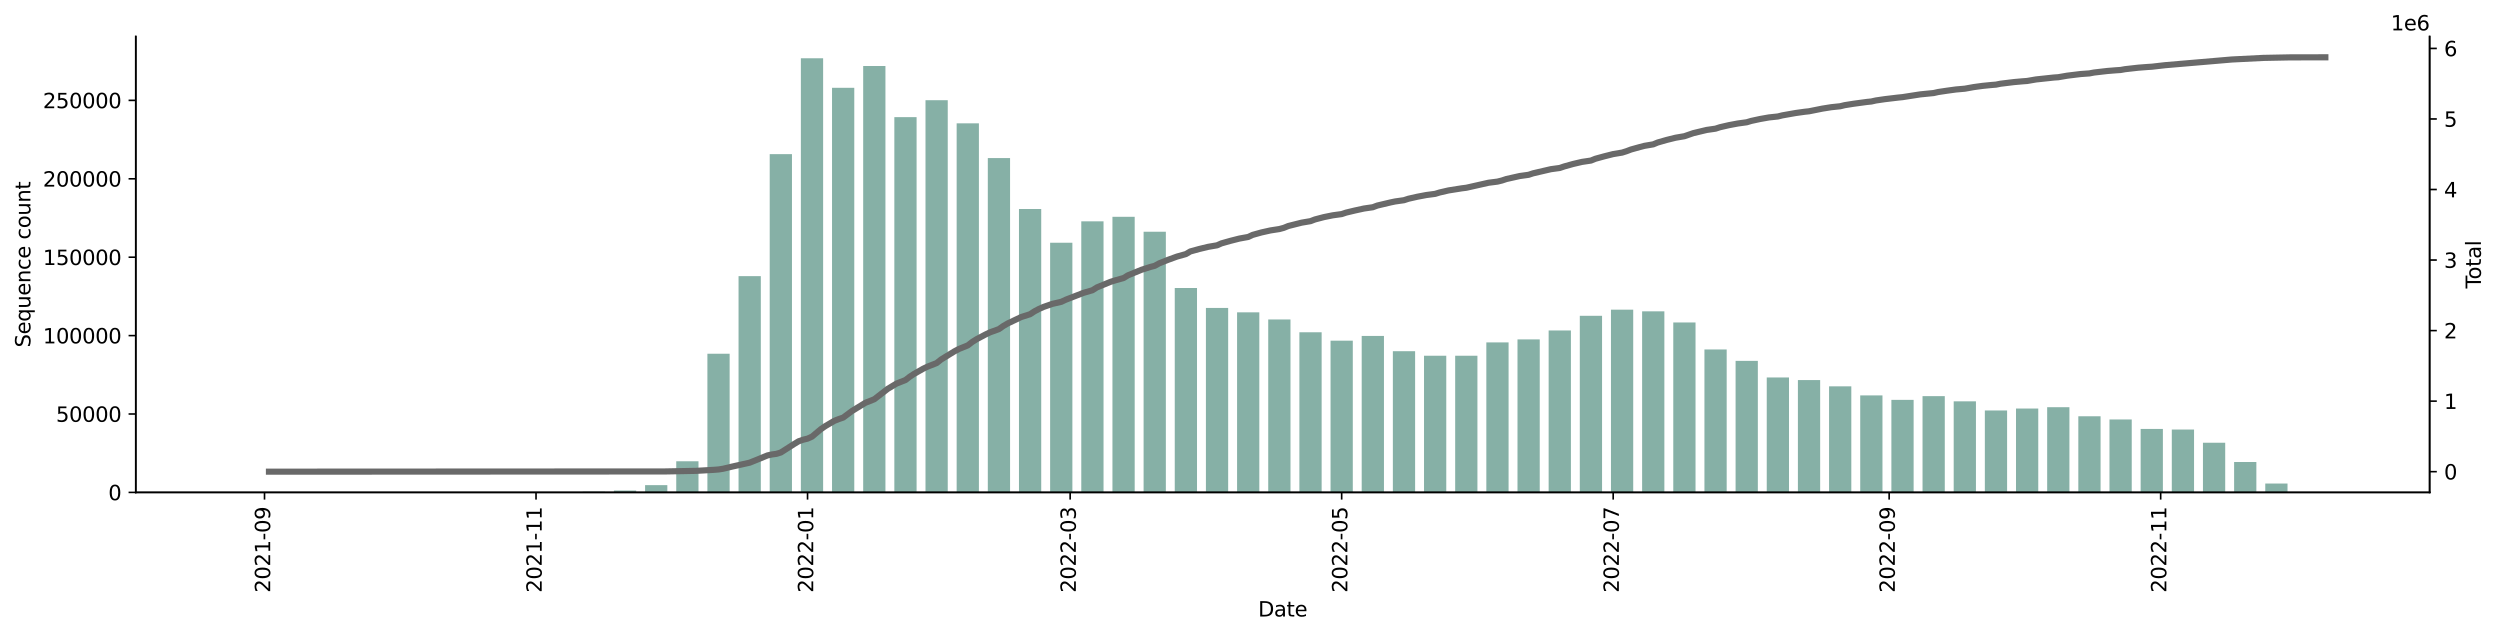 <?xml version="1.0" encoding="utf-8" standalone="no"?>
<!DOCTYPE svg PUBLIC "-//W3C//DTD SVG 1.1//EN"
  "http://www.w3.org/Graphics/SVG/1.1/DTD/svg11.dtd">
<svg xmlns:xlink="http://www.w3.org/1999/xlink" width="1216.294pt" height="309.219pt" viewBox="0 0 1216.294 309.219" xmlns="http://www.w3.org/2000/svg" version="1.1">
 <defs>
  <style type="text/css">*{stroke-linejoin: round; stroke-linecap: butt}</style>
 </defs>
 <g id="figure_1">
  <g id="patch_1">
   <path d="M 0 309.219 
L 1216.294 309.219 
L 1216.294 0 
L 0 0 
z
" style="fill: #ffffff"/>
  </g>
  <g id="axes_1">
   <g id="patch_2">
    <path d="M 66.053 239.558 
L 1182.053 239.558 
L 1182.053 17.798 
L 66.053 17.798 
z
" style="fill: #ffffff"/>
   </g>
   <g id="patch_3">
    <path d="M 116.78 239.558 
L 127.608 239.558 
L 127.608 239.557 
L 116.78 239.557 
z
" clip-path="url(#p07adc57040)" style="fill: #86b0a6"/>
   </g>
   <g id="patch_4">
    <path d="M 131.939 239.558 
L 142.767 239.558 
L 142.767 239.552 
L 131.939 239.552 
z
" clip-path="url(#p07adc57040)" style="fill: #86b0a6"/>
   </g>
   <g id="patch_5">
    <path d="M 147.098 239.558 
L 157.925 239.558 
L 157.925 239.554 
L 147.098 239.554 
z
" clip-path="url(#p07adc57040)" style="fill: #86b0a6"/>
   </g>
   <g id="patch_6">
    <path d="M 162.256 239.558 
L 173.084 239.558 
L 173.084 239.555 
L 162.256 239.555 
z
" clip-path="url(#p07adc57040)" style="fill: #86b0a6"/>
   </g>
   <g id="patch_7">
    <path d="M 177.415 239.558 
L 188.243 239.558 
L 188.243 239.539 
L 177.415 239.539 
z
" clip-path="url(#p07adc57040)" style="fill: #86b0a6"/>
   </g>
   <g id="patch_8">
    <path d="M 192.574 239.558 
L 203.401 239.558 
L 203.401 239.554 
L 192.574 239.554 
z
" clip-path="url(#p07adc57040)" style="fill: #86b0a6"/>
   </g>
   <g id="patch_9">
    <path d="M 207.732 239.558 
L 218.56 239.558 
L 218.56 239.543 
L 207.732 239.543 
z
" clip-path="url(#p07adc57040)" style="fill: #86b0a6"/>
   </g>
   <g id="patch_10">
    <path d="M 222.891 239.558 
L 233.718 239.558 
L 233.718 239.55 
L 222.891 239.55 
z
" clip-path="url(#p07adc57040)" style="fill: #86b0a6"/>
   </g>
   <g id="patch_11">
    <path d="M 238.049 239.558 
L 248.877 239.558 
L 248.877 239.539 
L 238.049 239.539 
z
" clip-path="url(#p07adc57040)" style="fill: #86b0a6"/>
   </g>
   <g id="patch_12">
    <path d="M 253.208 239.558 
L 264.036 239.558 
L 264.036 239.542 
L 253.208 239.542 
z
" clip-path="url(#p07adc57040)" style="fill: #86b0a6"/>
   </g>
   <g id="patch_13">
    <path d="M 268.367 239.558 
L 279.194 239.558 
L 279.194 239.518 
L 268.367 239.518 
z
" clip-path="url(#p07adc57040)" style="fill: #86b0a6"/>
   </g>
   <g id="patch_14">
    <path d="M 283.525 239.558 
L 294.353 239.558 
L 294.353 239.249 
L 283.525 239.249 
z
" clip-path="url(#p07adc57040)" style="fill: #86b0a6"/>
   </g>
   <g id="patch_15">
    <path d="M 298.684 239.558 
L 309.512 239.558 
L 309.512 238.663 
L 298.684 238.663 
z
" clip-path="url(#p07adc57040)" style="fill: #86b0a6"/>
   </g>
   <g id="patch_16">
    <path d="M 313.843 239.558 
L 324.67 239.558 
L 324.67 236.013 
L 313.843 236.013 
z
" clip-path="url(#p07adc57040)" style="fill: #86b0a6"/>
   </g>
   <g id="patch_17">
    <path d="M 329.001 239.558 
L 339.829 239.558 
L 339.829 224.399 
L 329.001 224.399 
z
" clip-path="url(#p07adc57040)" style="fill: #86b0a6"/>
   </g>
   <g id="patch_18">
    <path d="M 344.16 239.558 
L 354.987 239.558 
L 354.987 172.107 
L 344.16 172.107 
z
" clip-path="url(#p07adc57040)" style="fill: #86b0a6"/>
   </g>
   <g id="patch_19">
    <path d="M 359.318 239.558 
L 370.146 239.558 
L 370.146 134.354 
L 359.318 134.354 
z
" clip-path="url(#p07adc57040)" style="fill: #86b0a6"/>
   </g>
   <g id="patch_20">
    <path d="M 374.477 239.558 
L 385.305 239.558 
L 385.305 75.001 
L 374.477 75.001 
z
" clip-path="url(#p07adc57040)" style="fill: #86b0a6"/>
   </g>
   <g id="patch_21">
    <path d="M 389.636 239.558 
L 400.463 239.558 
L 400.463 28.358 
L 389.636 28.358 
z
" clip-path="url(#p07adc57040)" style="fill: #86b0a6"/>
   </g>
   <g id="patch_22">
    <path d="M 404.794 239.558 
L 415.622 239.558 
L 415.622 42.729 
L 404.794 42.729 
z
" clip-path="url(#p07adc57040)" style="fill: #86b0a6"/>
   </g>
   <g id="patch_23">
    <path d="M 419.953 239.558 
L 430.781 239.558 
L 430.781 32.111 
L 419.953 32.111 
z
" clip-path="url(#p07adc57040)" style="fill: #86b0a6"/>
   </g>
   <g id="patch_24">
    <path d="M 435.112 239.558 
L 445.939 239.558 
L 445.939 56.981 
L 435.112 56.981 
z
" clip-path="url(#p07adc57040)" style="fill: #86b0a6"/>
   </g>
   <g id="patch_25">
    <path d="M 450.27 239.558 
L 461.098 239.558 
L 461.098 48.739 
L 450.27 48.739 
z
" clip-path="url(#p07adc57040)" style="fill: #86b0a6"/>
   </g>
   <g id="patch_26">
    <path d="M 465.429 239.558 
L 476.256 239.558 
L 476.256 60.012 
L 465.429 60.012 
z
" clip-path="url(#p07adc57040)" style="fill: #86b0a6"/>
   </g>
   <g id="patch_27">
    <path d="M 480.588 239.558 
L 491.415 239.558 
L 491.415 76.898 
L 480.588 76.898 
z
" clip-path="url(#p07adc57040)" style="fill: #86b0a6"/>
   </g>
   <g id="patch_28">
    <path d="M 495.746 239.558 
L 506.574 239.558 
L 506.574 101.68 
L 495.746 101.68 
z
" clip-path="url(#p07adc57040)" style="fill: #86b0a6"/>
   </g>
   <g id="patch_29">
    <path d="M 510.905 239.558 
L 521.732 239.558 
L 521.732 118.103 
L 510.905 118.103 
z
" clip-path="url(#p07adc57040)" style="fill: #86b0a6"/>
   </g>
   <g id="patch_30">
    <path d="M 526.063 239.558 
L 536.891 239.558 
L 536.891 107.697 
L 526.063 107.697 
z
" clip-path="url(#p07adc57040)" style="fill: #86b0a6"/>
   </g>
   <g id="patch_31">
    <path d="M 541.222 239.558 
L 552.05 239.558 
L 552.05 105.47 
L 541.222 105.47 
z
" clip-path="url(#p07adc57040)" style="fill: #86b0a6"/>
   </g>
   <g id="patch_32">
    <path d="M 556.381 239.558 
L 567.208 239.558 
L 567.208 112.743 
L 556.381 112.743 
z
" clip-path="url(#p07adc57040)" style="fill: #86b0a6"/>
   </g>
   <g id="patch_33">
    <path d="M 571.539 239.558 
L 582.367 239.558 
L 582.367 140.101 
L 571.539 140.101 
z
" clip-path="url(#p07adc57040)" style="fill: #86b0a6"/>
   </g>
   <g id="patch_34">
    <path d="M 586.698 239.558 
L 597.526 239.558 
L 597.526 149.799 
L 586.698 149.799 
z
" clip-path="url(#p07adc57040)" style="fill: #86b0a6"/>
   </g>
   <g id="patch_35">
    <path d="M 601.857 239.558 
L 612.684 239.558 
L 612.684 151.966 
L 601.857 151.966 
z
" clip-path="url(#p07adc57040)" style="fill: #86b0a6"/>
   </g>
   <g id="patch_36">
    <path d="M 617.015 239.558 
L 627.843 239.558 
L 627.843 155.414 
L 617.015 155.414 
z
" clip-path="url(#p07adc57040)" style="fill: #86b0a6"/>
   </g>
   <g id="patch_37">
    <path d="M 632.174 239.558 
L 643.001 239.558 
L 643.001 161.653 
L 632.174 161.653 
z
" clip-path="url(#p07adc57040)" style="fill: #86b0a6"/>
   </g>
   <g id="patch_38">
    <path d="M 647.332 239.558 
L 658.16 239.558 
L 658.16 165.746 
L 647.332 165.746 
z
" clip-path="url(#p07adc57040)" style="fill: #86b0a6"/>
   </g>
   <g id="patch_39">
    <path d="M 662.491 239.558 
L 673.319 239.558 
L 673.319 163.426 
L 662.491 163.426 
z
" clip-path="url(#p07adc57040)" style="fill: #86b0a6"/>
   </g>
   <g id="patch_40">
    <path d="M 677.65 239.558 
L 688.477 239.558 
L 688.477 170.878 
L 677.65 170.878 
z
" clip-path="url(#p07adc57040)" style="fill: #86b0a6"/>
   </g>
   <g id="patch_41">
    <path d="M 692.808 239.558 
L 703.636 239.558 
L 703.636 173.078 
L 692.808 173.078 
z
" clip-path="url(#p07adc57040)" style="fill: #86b0a6"/>
   </g>
   <g id="patch_42">
    <path d="M 707.967 239.558 
L 718.795 239.558 
L 718.795 173.06 
L 707.967 173.06 
z
" clip-path="url(#p07adc57040)" style="fill: #86b0a6"/>
   </g>
   <g id="patch_43">
    <path d="M 723.126 239.558 
L 733.953 239.558 
L 733.953 166.574 
L 723.126 166.574 
z
" clip-path="url(#p07adc57040)" style="fill: #86b0a6"/>
   </g>
   <g id="patch_44">
    <path d="M 738.284 239.558 
L 749.112 239.558 
L 749.112 165.137 
L 738.284 165.137 
z
" clip-path="url(#p07adc57040)" style="fill: #86b0a6"/>
   </g>
   <g id="patch_45">
    <path d="M 753.443 239.558 
L 764.27 239.558 
L 764.27 160.789 
L 753.443 160.789 
z
" clip-path="url(#p07adc57040)" style="fill: #86b0a6"/>
   </g>
   <g id="patch_46">
    <path d="M 768.601 239.558 
L 779.429 239.558 
L 779.429 153.649 
L 768.601 153.649 
z
" clip-path="url(#p07adc57040)" style="fill: #86b0a6"/>
   </g>
   <g id="patch_47">
    <path d="M 783.76 239.558 
L 794.588 239.558 
L 794.588 150.671 
L 783.76 150.671 
z
" clip-path="url(#p07adc57040)" style="fill: #86b0a6"/>
   </g>
   <g id="patch_48">
    <path d="M 798.919 239.558 
L 809.746 239.558 
L 809.746 151.456 
L 798.919 151.456 
z
" clip-path="url(#p07adc57040)" style="fill: #86b0a6"/>
   </g>
   <g id="patch_49">
    <path d="M 814.077 239.558 
L 824.905 239.558 
L 824.905 156.879 
L 814.077 156.879 
z
" clip-path="url(#p07adc57040)" style="fill: #86b0a6"/>
   </g>
   <g id="patch_50">
    <path d="M 829.236 239.558 
L 840.064 239.558 
L 840.064 170.01 
L 829.236 170.01 
z
" clip-path="url(#p07adc57040)" style="fill: #86b0a6"/>
   </g>
   <g id="patch_51">
    <path d="M 844.395 239.558 
L 855.222 239.558 
L 855.222 175.566 
L 844.395 175.566 
z
" clip-path="url(#p07adc57040)" style="fill: #86b0a6"/>
   </g>
   <g id="patch_52">
    <path d="M 859.553 239.558 
L 870.381 239.558 
L 870.381 183.638 
L 859.553 183.638 
z
" clip-path="url(#p07adc57040)" style="fill: #86b0a6"/>
   </g>
   <g id="patch_53">
    <path d="M 874.712 239.558 
L 885.539 239.558 
L 885.539 184.921 
L 874.712 184.921 
z
" clip-path="url(#p07adc57040)" style="fill: #86b0a6"/>
   </g>
   <g id="patch_54">
    <path d="M 889.871 239.558 
L 900.698 239.558 
L 900.698 187.942 
L 889.871 187.942 
z
" clip-path="url(#p07adc57040)" style="fill: #86b0a6"/>
   </g>
   <g id="patch_55">
    <path d="M 905.029 239.558 
L 915.857 239.558 
L 915.857 192.364 
L 905.029 192.364 
z
" clip-path="url(#p07adc57040)" style="fill: #86b0a6"/>
   </g>
   <g id="patch_56">
    <path d="M 920.188 239.558 
L 931.015 239.558 
L 931.015 194.533 
L 920.188 194.533 
z
" clip-path="url(#p07adc57040)" style="fill: #86b0a6"/>
   </g>
   <g id="patch_57">
    <path d="M 935.346 239.558 
L 946.174 239.558 
L 946.174 192.725 
L 935.346 192.725 
z
" clip-path="url(#p07adc57040)" style="fill: #86b0a6"/>
   </g>
   <g id="patch_58">
    <path d="M 950.505 239.558 
L 961.333 239.558 
L 961.333 195.25 
L 950.505 195.25 
z
" clip-path="url(#p07adc57040)" style="fill: #86b0a6"/>
   </g>
   <g id="patch_59">
    <path d="M 965.664 239.558 
L 976.491 239.558 
L 976.491 199.694 
L 965.664 199.694 
z
" clip-path="url(#p07adc57040)" style="fill: #86b0a6"/>
   </g>
   <g id="patch_60">
    <path d="M 980.822 239.558 
L 991.65 239.558 
L 991.65 198.77 
L 980.822 198.77 
z
" clip-path="url(#p07adc57040)" style="fill: #86b0a6"/>
   </g>
   <g id="patch_61">
    <path d="M 995.981 239.558 
L 1006.809 239.558 
L 1006.809 198.117 
L 995.981 198.117 
z
" clip-path="url(#p07adc57040)" style="fill: #86b0a6"/>
   </g>
   <g id="patch_62">
    <path d="M 1011.14 239.558 
L 1021.967 239.558 
L 1021.967 202.507 
L 1011.14 202.507 
z
" clip-path="url(#p07adc57040)" style="fill: #86b0a6"/>
   </g>
   <g id="patch_63">
    <path d="M 1026.298 239.558 
L 1037.126 239.558 
L 1037.126 204.085 
L 1026.298 204.085 
z
" clip-path="url(#p07adc57040)" style="fill: #86b0a6"/>
   </g>
   <g id="patch_64">
    <path d="M 1041.457 239.558 
L 1052.284 239.558 
L 1052.284 208.688 
L 1041.457 208.688 
z
" clip-path="url(#p07adc57040)" style="fill: #86b0a6"/>
   </g>
   <g id="patch_65">
    <path d="M 1056.615 239.558 
L 1067.443 239.558 
L 1067.443 208.96 
L 1056.615 208.96 
z
" clip-path="url(#p07adc57040)" style="fill: #86b0a6"/>
   </g>
   <g id="patch_66">
    <path d="M 1071.774 239.558 
L 1082.602 239.558 
L 1082.602 215.411 
L 1071.774 215.411 
z
" clip-path="url(#p07adc57040)" style="fill: #86b0a6"/>
   </g>
   <g id="patch_67">
    <path d="M 1086.933 239.558 
L 1097.76 239.558 
L 1097.76 224.757 
L 1086.933 224.757 
z
" clip-path="url(#p07adc57040)" style="fill: #86b0a6"/>
   </g>
   <g id="patch_68">
    <path d="M 1102.091 239.558 
L 1112.919 239.558 
L 1112.919 235.252 
L 1102.091 235.252 
z
" clip-path="url(#p07adc57040)" style="fill: #86b0a6"/>
   </g>
   <g id="patch_69">
    <path d="M 1117.25 239.558 
L 1128.078 239.558 
L 1128.078 239.52 
L 1117.25 239.52 
z
" clip-path="url(#p07adc57040)" style="fill: #86b0a6"/>
   </g>
   <g id="matplotlib.axis_1">
    <g id="xtick_1">
     <g id="line2d_1">
      <defs>
       <path id="m44d10b94f7" d="M 0 0 
L 0 3.5 
" style="stroke: #000000; stroke-width: 0.8"/>
      </defs>
      <g>
       <use xlink:href="#m44d10b94f7" x="128.691" y="239.558" style="stroke: #000000; stroke-width: 0.8"/>
      </g>
     </g>
     <g id="text_1">
      <!-- 2021-09 -->
      <g transform="translate(131.45 288.341)rotate(-90)scale(0.1 -0.1)">
       <defs>
        <path id="DejaVuSans-32" d="M 1228 531 
L 3431 531 
L 3431 0 
L 469 0 
L 469 531 
Q 828 903 1448 1529 
Q 2069 2156 2228 2338 
Q 2531 2678 2651 2914 
Q 2772 3150 2772 3378 
Q 2772 3750 2511 3984 
Q 2250 4219 1831 4219 
Q 1534 4219 1204 4116 
Q 875 4013 500 3803 
L 500 4441 
Q 881 4594 1212 4672 
Q 1544 4750 1819 4750 
Q 2544 4750 2975 4387 
Q 3406 4025 3406 3419 
Q 3406 3131 3298 2873 
Q 3191 2616 2906 2266 
Q 2828 2175 2409 1742 
Q 1991 1309 1228 531 
z
" transform="scale(0.016)"/>
        <path id="DejaVuSans-30" d="M 2034 4250 
Q 1547 4250 1301 3770 
Q 1056 3291 1056 2328 
Q 1056 1369 1301 889 
Q 1547 409 2034 409 
Q 2525 409 2770 889 
Q 3016 1369 3016 2328 
Q 3016 3291 2770 3770 
Q 2525 4250 2034 4250 
z
M 2034 4750 
Q 2819 4750 3233 4129 
Q 3647 3509 3647 2328 
Q 3647 1150 3233 529 
Q 2819 -91 2034 -91 
Q 1250 -91 836 529 
Q 422 1150 422 2328 
Q 422 3509 836 4129 
Q 1250 4750 2034 4750 
z
" transform="scale(0.016)"/>
        <path id="DejaVuSans-31" d="M 794 531 
L 1825 531 
L 1825 4091 
L 703 3866 
L 703 4441 
L 1819 4666 
L 2450 4666 
L 2450 531 
L 3481 531 
L 3481 0 
L 794 0 
L 794 531 
z
" transform="scale(0.016)"/>
        <path id="DejaVuSans-2d" d="M 313 2009 
L 1997 2009 
L 1997 1497 
L 313 1497 
L 313 2009 
z
" transform="scale(0.016)"/>
        <path id="DejaVuSans-39" d="M 703 97 
L 703 672 
Q 941 559 1184 500 
Q 1428 441 1663 441 
Q 2288 441 2617 861 
Q 2947 1281 2994 2138 
Q 2813 1869 2534 1725 
Q 2256 1581 1919 1581 
Q 1219 1581 811 2004 
Q 403 2428 403 3163 
Q 403 3881 828 4315 
Q 1253 4750 1959 4750 
Q 2769 4750 3195 4129 
Q 3622 3509 3622 2328 
Q 3622 1225 3098 567 
Q 2575 -91 1691 -91 
Q 1453 -91 1209 -44 
Q 966 3 703 97 
z
M 1959 2075 
Q 2384 2075 2632 2365 
Q 2881 2656 2881 3163 
Q 2881 3666 2632 3958 
Q 2384 4250 1959 4250 
Q 1534 4250 1286 3958 
Q 1038 3666 1038 3163 
Q 1038 2656 1286 2365 
Q 1534 2075 1959 2075 
z
" transform="scale(0.016)"/>
       </defs>
       <use xlink:href="#DejaVuSans-32"/>
       <use xlink:href="#DejaVuSans-30" x="63.623"/>
       <use xlink:href="#DejaVuSans-32" x="127.246"/>
       <use xlink:href="#DejaVuSans-31" x="190.869"/>
       <use xlink:href="#DejaVuSans-2d" x="254.492"/>
       <use xlink:href="#DejaVuSans-30" x="290.576"/>
       <use xlink:href="#DejaVuSans-39" x="354.199"/>
      </g>
     </g>
    </g>
    <g id="xtick_2">
     <g id="line2d_2">
      <g>
       <use xlink:href="#m44d10b94f7" x="260.787" y="239.558" style="stroke: #000000; stroke-width: 0.8"/>
      </g>
     </g>
     <g id="text_2">
      <!-- 2021-11 -->
      <g transform="translate(263.547 288.341)rotate(-90)scale(0.1 -0.1)">
       <use xlink:href="#DejaVuSans-32"/>
       <use xlink:href="#DejaVuSans-30" x="63.623"/>
       <use xlink:href="#DejaVuSans-32" x="127.246"/>
       <use xlink:href="#DejaVuSans-31" x="190.869"/>
       <use xlink:href="#DejaVuSans-2d" x="254.492"/>
       <use xlink:href="#DejaVuSans-31" x="290.576"/>
       <use xlink:href="#DejaVuSans-31" x="354.199"/>
      </g>
     </g>
    </g>
    <g id="xtick_3">
     <g id="line2d_3">
      <g>
       <use xlink:href="#m44d10b94f7" x="392.884" y="239.558" style="stroke: #000000; stroke-width: 0.8"/>
      </g>
     </g>
     <g id="text_3">
      <!-- 2022-01 -->
      <g transform="translate(395.643 288.341)rotate(-90)scale(0.1 -0.1)">
       <use xlink:href="#DejaVuSans-32"/>
       <use xlink:href="#DejaVuSans-30" x="63.623"/>
       <use xlink:href="#DejaVuSans-32" x="127.246"/>
       <use xlink:href="#DejaVuSans-32" x="190.869"/>
       <use xlink:href="#DejaVuSans-2d" x="254.492"/>
       <use xlink:href="#DejaVuSans-30" x="290.576"/>
       <use xlink:href="#DejaVuSans-31" x="354.199"/>
      </g>
     </g>
    </g>
    <g id="xtick_4">
     <g id="line2d_4">
      <g>
       <use xlink:href="#m44d10b94f7" x="520.65" y="239.558" style="stroke: #000000; stroke-width: 0.8"/>
      </g>
     </g>
     <g id="text_4">
      <!-- 2022-03 -->
      <g transform="translate(523.409 288.341)rotate(-90)scale(0.1 -0.1)">
       <defs>
        <path id="DejaVuSans-33" d="M 2597 2516 
Q 3050 2419 3304 2112 
Q 3559 1806 3559 1356 
Q 3559 666 3084 287 
Q 2609 -91 1734 -91 
Q 1441 -91 1130 -33 
Q 819 25 488 141 
L 488 750 
Q 750 597 1062 519 
Q 1375 441 1716 441 
Q 2309 441 2620 675 
Q 2931 909 2931 1356 
Q 2931 1769 2642 2001 
Q 2353 2234 1838 2234 
L 1294 2234 
L 1294 2753 
L 1863 2753 
Q 2328 2753 2575 2939 
Q 2822 3125 2822 3475 
Q 2822 3834 2567 4026 
Q 2313 4219 1838 4219 
Q 1578 4219 1281 4162 
Q 984 4106 628 3988 
L 628 4550 
Q 988 4650 1302 4700 
Q 1616 4750 1894 4750 
Q 2613 4750 3031 4423 
Q 3450 4097 3450 3541 
Q 3450 3153 3228 2886 
Q 3006 2619 2597 2516 
z
" transform="scale(0.016)"/>
       </defs>
       <use xlink:href="#DejaVuSans-32"/>
       <use xlink:href="#DejaVuSans-30" x="63.623"/>
       <use xlink:href="#DejaVuSans-32" x="127.246"/>
       <use xlink:href="#DejaVuSans-32" x="190.869"/>
       <use xlink:href="#DejaVuSans-2d" x="254.492"/>
       <use xlink:href="#DejaVuSans-30" x="290.576"/>
       <use xlink:href="#DejaVuSans-33" x="354.199"/>
      </g>
     </g>
    </g>
    <g id="xtick_5">
     <g id="line2d_5">
      <g>
       <use xlink:href="#m44d10b94f7" x="652.746" y="239.558" style="stroke: #000000; stroke-width: 0.8"/>
      </g>
     </g>
     <g id="text_5">
      <!-- 2022-05 -->
      <g transform="translate(655.506 288.341)rotate(-90)scale(0.1 -0.1)">
       <defs>
        <path id="DejaVuSans-35" d="M 691 4666 
L 3169 4666 
L 3169 4134 
L 1269 4134 
L 1269 2991 
Q 1406 3038 1543 3061 
Q 1681 3084 1819 3084 
Q 2600 3084 3056 2656 
Q 3513 2228 3513 1497 
Q 3513 744 3044 326 
Q 2575 -91 1722 -91 
Q 1428 -91 1123 -41 
Q 819 9 494 109 
L 494 744 
Q 775 591 1075 516 
Q 1375 441 1709 441 
Q 2250 441 2565 725 
Q 2881 1009 2881 1497 
Q 2881 1984 2565 2268 
Q 2250 2553 1709 2553 
Q 1456 2553 1204 2497 
Q 953 2441 691 2322 
L 691 4666 
z
" transform="scale(0.016)"/>
       </defs>
       <use xlink:href="#DejaVuSans-32"/>
       <use xlink:href="#DejaVuSans-30" x="63.623"/>
       <use xlink:href="#DejaVuSans-32" x="127.246"/>
       <use xlink:href="#DejaVuSans-32" x="190.869"/>
       <use xlink:href="#DejaVuSans-2d" x="254.492"/>
       <use xlink:href="#DejaVuSans-30" x="290.576"/>
       <use xlink:href="#DejaVuSans-35" x="354.199"/>
      </g>
     </g>
    </g>
    <g id="xtick_6">
     <g id="line2d_6">
      <g>
       <use xlink:href="#m44d10b94f7" x="784.843" y="239.558" style="stroke: #000000; stroke-width: 0.8"/>
      </g>
     </g>
     <g id="text_6">
      <!-- 2022-07 -->
      <g transform="translate(787.602 288.341)rotate(-90)scale(0.1 -0.1)">
       <defs>
        <path id="DejaVuSans-37" d="M 525 4666 
L 3525 4666 
L 3525 4397 
L 1831 0 
L 1172 0 
L 2766 4134 
L 525 4134 
L 525 4666 
z
" transform="scale(0.016)"/>
       </defs>
       <use xlink:href="#DejaVuSans-32"/>
       <use xlink:href="#DejaVuSans-30" x="63.623"/>
       <use xlink:href="#DejaVuSans-32" x="127.246"/>
       <use xlink:href="#DejaVuSans-32" x="190.869"/>
       <use xlink:href="#DejaVuSans-2d" x="254.492"/>
       <use xlink:href="#DejaVuSans-30" x="290.576"/>
       <use xlink:href="#DejaVuSans-37" x="354.199"/>
      </g>
     </g>
    </g>
    <g id="xtick_7">
     <g id="line2d_7">
      <g>
       <use xlink:href="#m44d10b94f7" x="919.105" y="239.558" style="stroke: #000000; stroke-width: 0.8"/>
      </g>
     </g>
     <g id="text_7">
      <!-- 2022-09 -->
      <g transform="translate(921.864 288.341)rotate(-90)scale(0.1 -0.1)">
       <use xlink:href="#DejaVuSans-32"/>
       <use xlink:href="#DejaVuSans-30" x="63.623"/>
       <use xlink:href="#DejaVuSans-32" x="127.246"/>
       <use xlink:href="#DejaVuSans-32" x="190.869"/>
       <use xlink:href="#DejaVuSans-2d" x="254.492"/>
       <use xlink:href="#DejaVuSans-30" x="290.576"/>
       <use xlink:href="#DejaVuSans-39" x="354.199"/>
      </g>
     </g>
    </g>
    <g id="xtick_8">
     <g id="line2d_8">
      <g>
       <use xlink:href="#m44d10b94f7" x="1051.202" y="239.558" style="stroke: #000000; stroke-width: 0.8"/>
      </g>
     </g>
     <g id="text_8">
      <!-- 2022-11 -->
      <g transform="translate(1053.961 288.341)rotate(-90)scale(0.1 -0.1)">
       <use xlink:href="#DejaVuSans-32"/>
       <use xlink:href="#DejaVuSans-30" x="63.623"/>
       <use xlink:href="#DejaVuSans-32" x="127.246"/>
       <use xlink:href="#DejaVuSans-32" x="190.869"/>
       <use xlink:href="#DejaVuSans-2d" x="254.492"/>
       <use xlink:href="#DejaVuSans-31" x="290.576"/>
       <use xlink:href="#DejaVuSans-31" x="354.199"/>
      </g>
     </g>
    </g>
    <g id="text_9">
     <!-- Date -->
     <g transform="translate(612.102 299.94)scale(0.1 -0.1)">
      <defs>
       <path id="DejaVuSans-44" d="M 1259 4147 
L 1259 519 
L 2022 519 
Q 2988 519 3436 956 
Q 3884 1394 3884 2338 
Q 3884 3275 3436 3711 
Q 2988 4147 2022 4147 
L 1259 4147 
z
M 628 4666 
L 1925 4666 
Q 3281 4666 3915 4102 
Q 4550 3538 4550 2338 
Q 4550 1131 3912 565 
Q 3275 0 1925 0 
L 628 0 
L 628 4666 
z
" transform="scale(0.016)"/>
       <path id="DejaVuSans-61" d="M 2194 1759 
Q 1497 1759 1228 1600 
Q 959 1441 959 1056 
Q 959 750 1161 570 
Q 1363 391 1709 391 
Q 2188 391 2477 730 
Q 2766 1069 2766 1631 
L 2766 1759 
L 2194 1759 
z
M 3341 1997 
L 3341 0 
L 2766 0 
L 2766 531 
Q 2569 213 2275 61 
Q 1981 -91 1556 -91 
Q 1019 -91 701 211 
Q 384 513 384 1019 
Q 384 1609 779 1909 
Q 1175 2209 1959 2209 
L 2766 2209 
L 2766 2266 
Q 2766 2663 2505 2880 
Q 2244 3097 1772 3097 
Q 1472 3097 1187 3025 
Q 903 2953 641 2809 
L 641 3341 
Q 956 3463 1253 3523 
Q 1550 3584 1831 3584 
Q 2591 3584 2966 3190 
Q 3341 2797 3341 1997 
z
" transform="scale(0.016)"/>
       <path id="DejaVuSans-74" d="M 1172 4494 
L 1172 3500 
L 2356 3500 
L 2356 3053 
L 1172 3053 
L 1172 1153 
Q 1172 725 1289 603 
Q 1406 481 1766 481 
L 2356 481 
L 2356 0 
L 1766 0 
Q 1100 0 847 248 
Q 594 497 594 1153 
L 594 3053 
L 172 3053 
L 172 3500 
L 594 3500 
L 594 4494 
L 1172 4494 
z
" transform="scale(0.016)"/>
       <path id="DejaVuSans-65" d="M 3597 1894 
L 3597 1613 
L 953 1613 
Q 991 1019 1311 708 
Q 1631 397 2203 397 
Q 2534 397 2845 478 
Q 3156 559 3463 722 
L 3463 178 
Q 3153 47 2828 -22 
Q 2503 -91 2169 -91 
Q 1331 -91 842 396 
Q 353 884 353 1716 
Q 353 2575 817 3079 
Q 1281 3584 2069 3584 
Q 2775 3584 3186 3129 
Q 3597 2675 3597 1894 
z
M 3022 2063 
Q 3016 2534 2758 2815 
Q 2500 3097 2075 3097 
Q 1594 3097 1305 2825 
Q 1016 2553 972 2059 
L 3022 2063 
z
" transform="scale(0.016)"/>
      </defs>
      <use xlink:href="#DejaVuSans-44"/>
      <use xlink:href="#DejaVuSans-61" x="77.002"/>
      <use xlink:href="#DejaVuSans-74" x="138.281"/>
      <use xlink:href="#DejaVuSans-65" x="177.49"/>
     </g>
    </g>
   </g>
   <g id="matplotlib.axis_2">
    <g id="ytick_1">
     <g id="line2d_9">
      <defs>
       <path id="m9817810d53" d="M 0 0 
L -3.5 0 
" style="stroke: #000000; stroke-width: 0.8"/>
      </defs>
      <g>
       <use xlink:href="#m9817810d53" x="66.053" y="239.558" style="stroke: #000000; stroke-width: 0.8"/>
      </g>
     </g>
     <g id="text_10">
      <!-- 0 -->
      <g transform="translate(52.691 243.358)scale(0.1 -0.1)">
       <use xlink:href="#DejaVuSans-30"/>
      </g>
     </g>
    </g>
    <g id="ytick_2">
     <g id="line2d_10">
      <g>
       <use xlink:href="#m9817810d53" x="66.053" y="201.415" style="stroke: #000000; stroke-width: 0.8"/>
      </g>
     </g>
     <g id="text_11">
      <!-- 50000 -->
      <g transform="translate(27.241 205.214)scale(0.1 -0.1)">
       <use xlink:href="#DejaVuSans-35"/>
       <use xlink:href="#DejaVuSans-30" x="63.623"/>
       <use xlink:href="#DejaVuSans-30" x="127.246"/>
       <use xlink:href="#DejaVuSans-30" x="190.869"/>
       <use xlink:href="#DejaVuSans-30" x="254.492"/>
      </g>
     </g>
    </g>
    <g id="ytick_3">
     <g id="line2d_11">
      <g>
       <use xlink:href="#m9817810d53" x="66.053" y="163.271" style="stroke: #000000; stroke-width: 0.8"/>
      </g>
     </g>
     <g id="text_12">
      <!-- 100000 -->
      <g transform="translate(20.878 167.07)scale(0.1 -0.1)">
       <use xlink:href="#DejaVuSans-31"/>
       <use xlink:href="#DejaVuSans-30" x="63.623"/>
       <use xlink:href="#DejaVuSans-30" x="127.246"/>
       <use xlink:href="#DejaVuSans-30" x="190.869"/>
       <use xlink:href="#DejaVuSans-30" x="254.492"/>
       <use xlink:href="#DejaVuSans-30" x="318.115"/>
      </g>
     </g>
    </g>
    <g id="ytick_4">
     <g id="line2d_12">
      <g>
       <use xlink:href="#m9817810d53" x="66.053" y="125.127" style="stroke: #000000; stroke-width: 0.8"/>
      </g>
     </g>
     <g id="text_13">
      <!-- 150000 -->
      <g transform="translate(20.878 128.927)scale(0.1 -0.1)">
       <use xlink:href="#DejaVuSans-31"/>
       <use xlink:href="#DejaVuSans-35" x="63.623"/>
       <use xlink:href="#DejaVuSans-30" x="127.246"/>
       <use xlink:href="#DejaVuSans-30" x="190.869"/>
       <use xlink:href="#DejaVuSans-30" x="254.492"/>
       <use xlink:href="#DejaVuSans-30" x="318.115"/>
      </g>
     </g>
    </g>
    <g id="ytick_5">
     <g id="line2d_13">
      <g>
       <use xlink:href="#m9817810d53" x="66.053" y="86.984" style="stroke: #000000; stroke-width: 0.8"/>
      </g>
     </g>
     <g id="text_14">
      <!-- 200000 -->
      <g transform="translate(20.878 90.783)scale(0.1 -0.1)">
       <use xlink:href="#DejaVuSans-32"/>
       <use xlink:href="#DejaVuSans-30" x="63.623"/>
       <use xlink:href="#DejaVuSans-30" x="127.246"/>
       <use xlink:href="#DejaVuSans-30" x="190.869"/>
       <use xlink:href="#DejaVuSans-30" x="254.492"/>
       <use xlink:href="#DejaVuSans-30" x="318.115"/>
      </g>
     </g>
    </g>
    <g id="ytick_6">
     <g id="line2d_14">
      <g>
       <use xlink:href="#m9817810d53" x="66.053" y="48.84" style="stroke: #000000; stroke-width: 0.8"/>
      </g>
     </g>
     <g id="text_15">
      <!-- 250000 -->
      <g transform="translate(20.878 52.639)scale(0.1 -0.1)">
       <use xlink:href="#DejaVuSans-32"/>
       <use xlink:href="#DejaVuSans-35" x="63.623"/>
       <use xlink:href="#DejaVuSans-30" x="127.246"/>
       <use xlink:href="#DejaVuSans-30" x="190.869"/>
       <use xlink:href="#DejaVuSans-30" x="254.492"/>
       <use xlink:href="#DejaVuSans-30" x="318.115"/>
      </g>
     </g>
    </g>
    <g id="text_16">
     <!-- Sequence count -->
     <g transform="translate(14.798 169.039)rotate(-90)scale(0.1 -0.1)">
      <defs>
       <path id="DejaVuSans-53" d="M 3425 4513 
L 3425 3897 
Q 3066 4069 2747 4153 
Q 2428 4238 2131 4238 
Q 1616 4238 1336 4038 
Q 1056 3838 1056 3469 
Q 1056 3159 1242 3001 
Q 1428 2844 1947 2747 
L 2328 2669 
Q 3034 2534 3370 2195 
Q 3706 1856 3706 1288 
Q 3706 609 3251 259 
Q 2797 -91 1919 -91 
Q 1588 -91 1214 -16 
Q 841 59 441 206 
L 441 856 
Q 825 641 1194 531 
Q 1563 422 1919 422 
Q 2459 422 2753 634 
Q 3047 847 3047 1241 
Q 3047 1584 2836 1778 
Q 2625 1972 2144 2069 
L 1759 2144 
Q 1053 2284 737 2584 
Q 422 2884 422 3419 
Q 422 4038 858 4394 
Q 1294 4750 2059 4750 
Q 2388 4750 2728 4690 
Q 3069 4631 3425 4513 
z
" transform="scale(0.016)"/>
       <path id="DejaVuSans-71" d="M 947 1747 
Q 947 1113 1208 752 
Q 1469 391 1925 391 
Q 2381 391 2643 752 
Q 2906 1113 2906 1747 
Q 2906 2381 2643 2742 
Q 2381 3103 1925 3103 
Q 1469 3103 1208 2742 
Q 947 2381 947 1747 
z
M 2906 525 
Q 2725 213 2448 61 
Q 2172 -91 1784 -91 
Q 1150 -91 751 415 
Q 353 922 353 1747 
Q 353 2572 751 3078 
Q 1150 3584 1784 3584 
Q 2172 3584 2448 3432 
Q 2725 3281 2906 2969 
L 2906 3500 
L 3481 3500 
L 3481 -1331 
L 2906 -1331 
L 2906 525 
z
" transform="scale(0.016)"/>
       <path id="DejaVuSans-75" d="M 544 1381 
L 544 3500 
L 1119 3500 
L 1119 1403 
Q 1119 906 1312 657 
Q 1506 409 1894 409 
Q 2359 409 2629 706 
Q 2900 1003 2900 1516 
L 2900 3500 
L 3475 3500 
L 3475 0 
L 2900 0 
L 2900 538 
Q 2691 219 2414 64 
Q 2138 -91 1772 -91 
Q 1169 -91 856 284 
Q 544 659 544 1381 
z
M 1991 3584 
L 1991 3584 
z
" transform="scale(0.016)"/>
       <path id="DejaVuSans-6e" d="M 3513 2113 
L 3513 0 
L 2938 0 
L 2938 2094 
Q 2938 2591 2744 2837 
Q 2550 3084 2163 3084 
Q 1697 3084 1428 2787 
Q 1159 2491 1159 1978 
L 1159 0 
L 581 0 
L 581 3500 
L 1159 3500 
L 1159 2956 
Q 1366 3272 1645 3428 
Q 1925 3584 2291 3584 
Q 2894 3584 3203 3211 
Q 3513 2838 3513 2113 
z
" transform="scale(0.016)"/>
       <path id="DejaVuSans-63" d="M 3122 3366 
L 3122 2828 
Q 2878 2963 2633 3030 
Q 2388 3097 2138 3097 
Q 1578 3097 1268 2742 
Q 959 2388 959 1747 
Q 959 1106 1268 751 
Q 1578 397 2138 397 
Q 2388 397 2633 464 
Q 2878 531 3122 666 
L 3122 134 
Q 2881 22 2623 -34 
Q 2366 -91 2075 -91 
Q 1284 -91 818 406 
Q 353 903 353 1747 
Q 353 2603 823 3093 
Q 1294 3584 2113 3584 
Q 2378 3584 2631 3529 
Q 2884 3475 3122 3366 
z
" transform="scale(0.016)"/>
       <path id="DejaVuSans-20" transform="scale(0.016)"/>
       <path id="DejaVuSans-6f" d="M 1959 3097 
Q 1497 3097 1228 2736 
Q 959 2375 959 1747 
Q 959 1119 1226 758 
Q 1494 397 1959 397 
Q 2419 397 2687 759 
Q 2956 1122 2956 1747 
Q 2956 2369 2687 2733 
Q 2419 3097 1959 3097 
z
M 1959 3584 
Q 2709 3584 3137 3096 
Q 3566 2609 3566 1747 
Q 3566 888 3137 398 
Q 2709 -91 1959 -91 
Q 1206 -91 779 398 
Q 353 888 353 1747 
Q 353 2609 779 3096 
Q 1206 3584 1959 3584 
z
" transform="scale(0.016)"/>
      </defs>
      <use xlink:href="#DejaVuSans-53"/>
      <use xlink:href="#DejaVuSans-65" x="63.477"/>
      <use xlink:href="#DejaVuSans-71" x="125"/>
      <use xlink:href="#DejaVuSans-75" x="188.477"/>
      <use xlink:href="#DejaVuSans-65" x="251.855"/>
      <use xlink:href="#DejaVuSans-6e" x="313.379"/>
      <use xlink:href="#DejaVuSans-63" x="376.758"/>
      <use xlink:href="#DejaVuSans-65" x="431.738"/>
      <use xlink:href="#DejaVuSans-20" x="493.262"/>
      <use xlink:href="#DejaVuSans-63" x="525.049"/>
      <use xlink:href="#DejaVuSans-6f" x="580.029"/>
      <use xlink:href="#DejaVuSans-75" x="641.211"/>
      <use xlink:href="#DejaVuSans-6e" x="704.59"/>
      <use xlink:href="#DejaVuSans-74" x="767.969"/>
     </g>
    </g>
   </g>
   <g id="patch_70">
    <path d="M 66.053 239.558 
L 66.053 17.798 
" style="fill: none; stroke: #000000; stroke-width: 0.8; stroke-linejoin: miter; stroke-linecap: square"/>
   </g>
   <g id="patch_71">
    <path d="M 1182.053 239.558 
L 1182.053 17.798 
" style="fill: none; stroke: #000000; stroke-width: 0.8; stroke-linejoin: miter; stroke-linecap: square"/>
   </g>
   <g id="patch_72">
    <path d="M 66.053 239.558 
L 1182.053 239.558 
" style="fill: none; stroke: #000000; stroke-width: 0.8; stroke-linejoin: miter; stroke-linecap: square"/>
   </g>
  </g>
  <g id="axes_2">
   <g id="matplotlib.axis_3">
    <g id="ytick_7">
     <g id="line2d_15">
      <defs>
       <path id="m9f71638fe4" d="M 0 0 
L 3.5 0 
" style="stroke: #000000; stroke-width: 0.8"/>
      </defs>
      <g>
       <use xlink:href="#m9f71638fe4" x="1182.053" y="229.478" style="stroke: #000000; stroke-width: 0.8"/>
      </g>
     </g>
     <g id="text_17">
      <!-- 0 -->
      <g transform="translate(1189.053 233.278)scale(0.1 -0.1)">
       <use xlink:href="#DejaVuSans-30"/>
      </g>
     </g>
    </g>
    <g id="ytick_8">
     <g id="line2d_16">
      <g>
       <use xlink:href="#m9f71638fe4" x="1182.053" y="195.158" style="stroke: #000000; stroke-width: 0.8"/>
      </g>
     </g>
     <g id="text_18">
      <!-- 1 -->
      <g transform="translate(1189.053 198.957)scale(0.1 -0.1)">
       <use xlink:href="#DejaVuSans-31"/>
      </g>
     </g>
    </g>
    <g id="ytick_9">
     <g id="line2d_17">
      <g>
       <use xlink:href="#m9f71638fe4" x="1182.053" y="160.837" style="stroke: #000000; stroke-width: 0.8"/>
      </g>
     </g>
     <g id="text_19">
      <!-- 2 -->
      <g transform="translate(1189.053 164.636)scale(0.1 -0.1)">
       <use xlink:href="#DejaVuSans-32"/>
      </g>
     </g>
    </g>
    <g id="ytick_10">
     <g id="line2d_18">
      <g>
       <use xlink:href="#m9f71638fe4" x="1182.053" y="126.516" style="stroke: #000000; stroke-width: 0.8"/>
      </g>
     </g>
     <g id="text_20">
      <!-- 3 -->
      <g transform="translate(1189.053 130.316)scale(0.1 -0.1)">
       <use xlink:href="#DejaVuSans-33"/>
      </g>
     </g>
    </g>
    <g id="ytick_11">
     <g id="line2d_19">
      <g>
       <use xlink:href="#m9f71638fe4" x="1182.053" y="92.196" style="stroke: #000000; stroke-width: 0.8"/>
      </g>
     </g>
     <g id="text_21">
      <!-- 4 -->
      <g transform="translate(1189.053 95.995)scale(0.1 -0.1)">
       <defs>
        <path id="DejaVuSans-34" d="M 2419 4116 
L 825 1625 
L 2419 1625 
L 2419 4116 
z
M 2253 4666 
L 3047 4666 
L 3047 1625 
L 3713 1625 
L 3713 1100 
L 3047 1100 
L 3047 0 
L 2419 0 
L 2419 1100 
L 313 1100 
L 313 1709 
L 2253 4666 
z
" transform="scale(0.016)"/>
       </defs>
       <use xlink:href="#DejaVuSans-34"/>
      </g>
     </g>
    </g>
    <g id="ytick_12">
     <g id="line2d_20">
      <g>
       <use xlink:href="#m9f71638fe4" x="1182.053" y="57.875" style="stroke: #000000; stroke-width: 0.8"/>
      </g>
     </g>
     <g id="text_22">
      <!-- 5 -->
      <g transform="translate(1189.053 61.674)scale(0.1 -0.1)">
       <use xlink:href="#DejaVuSans-35"/>
      </g>
     </g>
    </g>
    <g id="ytick_13">
     <g id="line2d_21">
      <g>
       <use xlink:href="#m9f71638fe4" x="1182.053" y="23.554" style="stroke: #000000; stroke-width: 0.8"/>
      </g>
     </g>
     <g id="text_23">
      <!-- 6 -->
      <g transform="translate(1189.053 27.353)scale(0.1 -0.1)">
       <defs>
        <path id="DejaVuSans-36" d="M 2113 2584 
Q 1688 2584 1439 2293 
Q 1191 2003 1191 1497 
Q 1191 994 1439 701 
Q 1688 409 2113 409 
Q 2538 409 2786 701 
Q 3034 994 3034 1497 
Q 3034 2003 2786 2293 
Q 2538 2584 2113 2584 
z
M 3366 4563 
L 3366 3988 
Q 3128 4100 2886 4159 
Q 2644 4219 2406 4219 
Q 1781 4219 1451 3797 
Q 1122 3375 1075 2522 
Q 1259 2794 1537 2939 
Q 1816 3084 2150 3084 
Q 2853 3084 3261 2657 
Q 3669 2231 3669 1497 
Q 3669 778 3244 343 
Q 2819 -91 2113 -91 
Q 1303 -91 875 529 
Q 447 1150 447 2328 
Q 447 3434 972 4092 
Q 1497 4750 2381 4750 
Q 2619 4750 2861 4703 
Q 3103 4656 3366 4563 
z
" transform="scale(0.016)"/>
       </defs>
       <use xlink:href="#DejaVuSans-36"/>
      </g>
     </g>
    </g>
    <g id="text_24">
     <!-- Total -->
     <g transform="translate(1207.014 140.355)rotate(-90)scale(0.1 -0.1)">
      <defs>
       <path id="DejaVuSans-54" d="M -19 4666 
L 3928 4666 
L 3928 4134 
L 2272 4134 
L 2272 0 
L 1638 0 
L 1638 4134 
L -19 4134 
L -19 4666 
z
" transform="scale(0.016)"/>
       <path id="DejaVuSans-6c" d="M 603 4863 
L 1178 4863 
L 1178 0 
L 603 0 
L 603 4863 
z
" transform="scale(0.016)"/>
      </defs>
      <use xlink:href="#DejaVuSans-54"/>
      <use xlink:href="#DejaVuSans-6f" x="44.084"/>
      <use xlink:href="#DejaVuSans-74" x="105.266"/>
      <use xlink:href="#DejaVuSans-61" x="144.475"/>
      <use xlink:href="#DejaVuSans-6c" x="205.754"/>
     </g>
    </g>
    <g id="text_25">
     <!-- 1e6 -->
     <g transform="translate(1163.175 14.798)scale(0.1 -0.1)">
      <use xlink:href="#DejaVuSans-31"/>
      <use xlink:href="#DejaVuSans-65" x="63.623"/>
      <use xlink:href="#DejaVuSans-36" x="125.146"/>
     </g>
    </g>
   </g>
   <g id="line2d_22">
    <path d="M 130.856 229.478 
L 323.587 229.371 
L 338.746 229.071 
L 347.408 228.576 
L 349.574 228.407 
L 351.739 228.069 
L 356.07 227.032 
L 364.732 225.097 
L 369.063 223.356 
L 373.394 221.568 
L 375.56 221.097 
L 377.725 220.809 
L 379.891 220.144 
L 386.387 215.997 
L 388.553 214.689 
L 390.718 213.932 
L 392.884 213.406 
L 395.05 212.432 
L 399.381 208.781 
L 401.546 207.305 
L 405.877 204.76 
L 408.043 203.904 
L 410.208 203.169 
L 414.539 199.94 
L 421.036 195.965 
L 425.367 194.237 
L 431.863 189.201 
L 436.194 186.598 
L 440.525 184.903 
L 442.691 183.225 
L 444.856 181.819 
L 449.188 179.367 
L 451.353 178.34 
L 455.684 176.646 
L 457.85 174.908 
L 464.346 170.931 
L 466.512 169.792 
L 470.843 168.038 
L 473.008 166.368 
L 475.174 165.009 
L 479.505 162.717 
L 481.67 161.683 
L 486.001 160.111 
L 488.167 158.585 
L 490.332 157.332 
L 496.829 154.247 
L 501.16 152.869 
L 503.325 151.447 
L 505.491 150.301 
L 507.657 149.342 
L 511.988 147.84 
L 516.319 146.845 
L 518.484 145.83 
L 527.146 142.472 
L 531.477 141.214 
L 533.643 139.844 
L 540.139 137.177 
L 542.305 136.48 
L 546.636 135.265 
L 548.801 133.936 
L 555.298 131.277 
L 559.629 129.89 
L 561.794 129.332 
L 563.96 128.123 
L 568.291 126.406 
L 572.622 124.827 
L 576.953 123.616 
L 579.119 122.336 
L 583.45 121.141 
L 587.781 120.091 
L 592.112 119.352 
L 594.277 118.398 
L 598.608 117.179 
L 602.939 116.074 
L 607.27 115.285 
L 609.436 114.276 
L 613.767 113.073 
L 618.098 112.106 
L 622.429 111.437 
L 624.595 110.853 
L 626.76 109.967 
L 633.257 108.328 
L 637.588 107.592 
L 639.753 106.764 
L 644.084 105.63 
L 648.415 104.751 
L 652.746 104.156 
L 654.912 103.432 
L 659.243 102.397 
L 663.574 101.45 
L 667.905 100.821 
L 670.07 100.009 
L 676.567 98.472 
L 678.732 98.019 
L 683.064 97.401 
L 685.229 96.694 
L 689.56 95.713 
L 693.891 94.889 
L 698.222 94.317 
L 700.388 93.651 
L 704.719 92.648 
L 711.215 91.615 
L 713.381 91.348 
L 724.208 88.905 
L 728.539 88.356 
L 730.705 87.823 
L 732.87 87.101 
L 739.367 85.645 
L 743.698 85.041 
L 745.864 84.323 
L 754.526 82.311 
L 758.857 81.721 
L 761.022 80.979 
L 765.353 79.774 
L 769.684 78.762 
L 774.015 78.119 
L 776.181 77.243 
L 780.512 76.055 
L 784.843 74.96 
L 789.174 74.242 
L 791.339 73.557 
L 793.505 72.736 
L 797.836 71.531 
L 800.002 70.965 
L 804.333 70.227 
L 806.498 69.331 
L 810.829 68.09 
L 815.16 67.014 
L 819.491 66.271 
L 823.822 64.776 
L 830.319 63.221 
L 834.65 62.593 
L 836.815 61.892 
L 841.146 60.897 
L 845.477 60.081 
L 849.808 59.489 
L 851.974 58.835 
L 856.305 57.897 
L 860.636 57.13 
L 864.967 56.667 
L 867.133 56.131 
L 873.629 54.982 
L 877.96 54.377 
L 880.126 54.145 
L 886.622 52.843 
L 890.953 52.152 
L 895.284 51.696 
L 897.45 51.17 
L 901.781 50.479 
L 908.277 49.597 
L 910.443 49.379 
L 912.608 48.888 
L 916.94 48.251 
L 923.436 47.473 
L 925.602 47.257 
L 934.264 45.914 
L 940.76 45.267 
L 942.926 44.772 
L 947.257 44.124 
L 951.588 43.531 
L 955.919 43.15 
L 960.25 42.37 
L 964.581 41.777 
L 968.912 41.347 
L 971.077 41.176 
L 973.243 40.737 
L 979.74 39.942 
L 984.071 39.554 
L 986.236 39.394 
L 990.567 38.647 
L 999.229 37.719 
L 1001.395 37.568 
L 1005.726 36.822 
L 1012.222 36.023 
L 1016.553 35.711 
L 1018.719 35.291 
L 1025.215 34.539 
L 1029.546 34.188 
L 1031.712 34.047 
L 1033.878 33.657 
L 1040.374 32.926 
L 1044.705 32.592 
L 1046.871 32.461 
L 1053.367 31.715 
L 1085.85 28.942 
L 1101.009 28.176 
L 1114.002 27.914 
L 1131.326 27.878 
L 1131.326 27.878 
" clip-path="url(#p07adc57040)" style="fill: none; stroke: #696969; stroke-width: 3; stroke-linecap: square"/>
   </g>
   <g id="patch_73">
    <path d="M 66.053 239.558 
L 66.053 17.798 
" style="fill: none; stroke: #000000; stroke-width: 0.8; stroke-linejoin: miter; stroke-linecap: square"/>
   </g>
   <g id="patch_74">
    <path d="M 1182.053 239.558 
L 1182.053 17.798 
" style="fill: none; stroke: #000000; stroke-width: 0.8; stroke-linejoin: miter; stroke-linecap: square"/>
   </g>
   <g id="patch_75">
    <path d="M 66.053 239.558 
L 1182.053 239.558 
" style="fill: none; stroke: #000000; stroke-width: 0.8; stroke-linejoin: miter; stroke-linecap: square"/>
   </g>
  </g>
 </g>
 <defs>
  <clipPath id="p07adc57040">
   <rect x="66.053" y="17.798" width="1116" height="221.76"/>
  </clipPath>
 </defs>
</svg>
